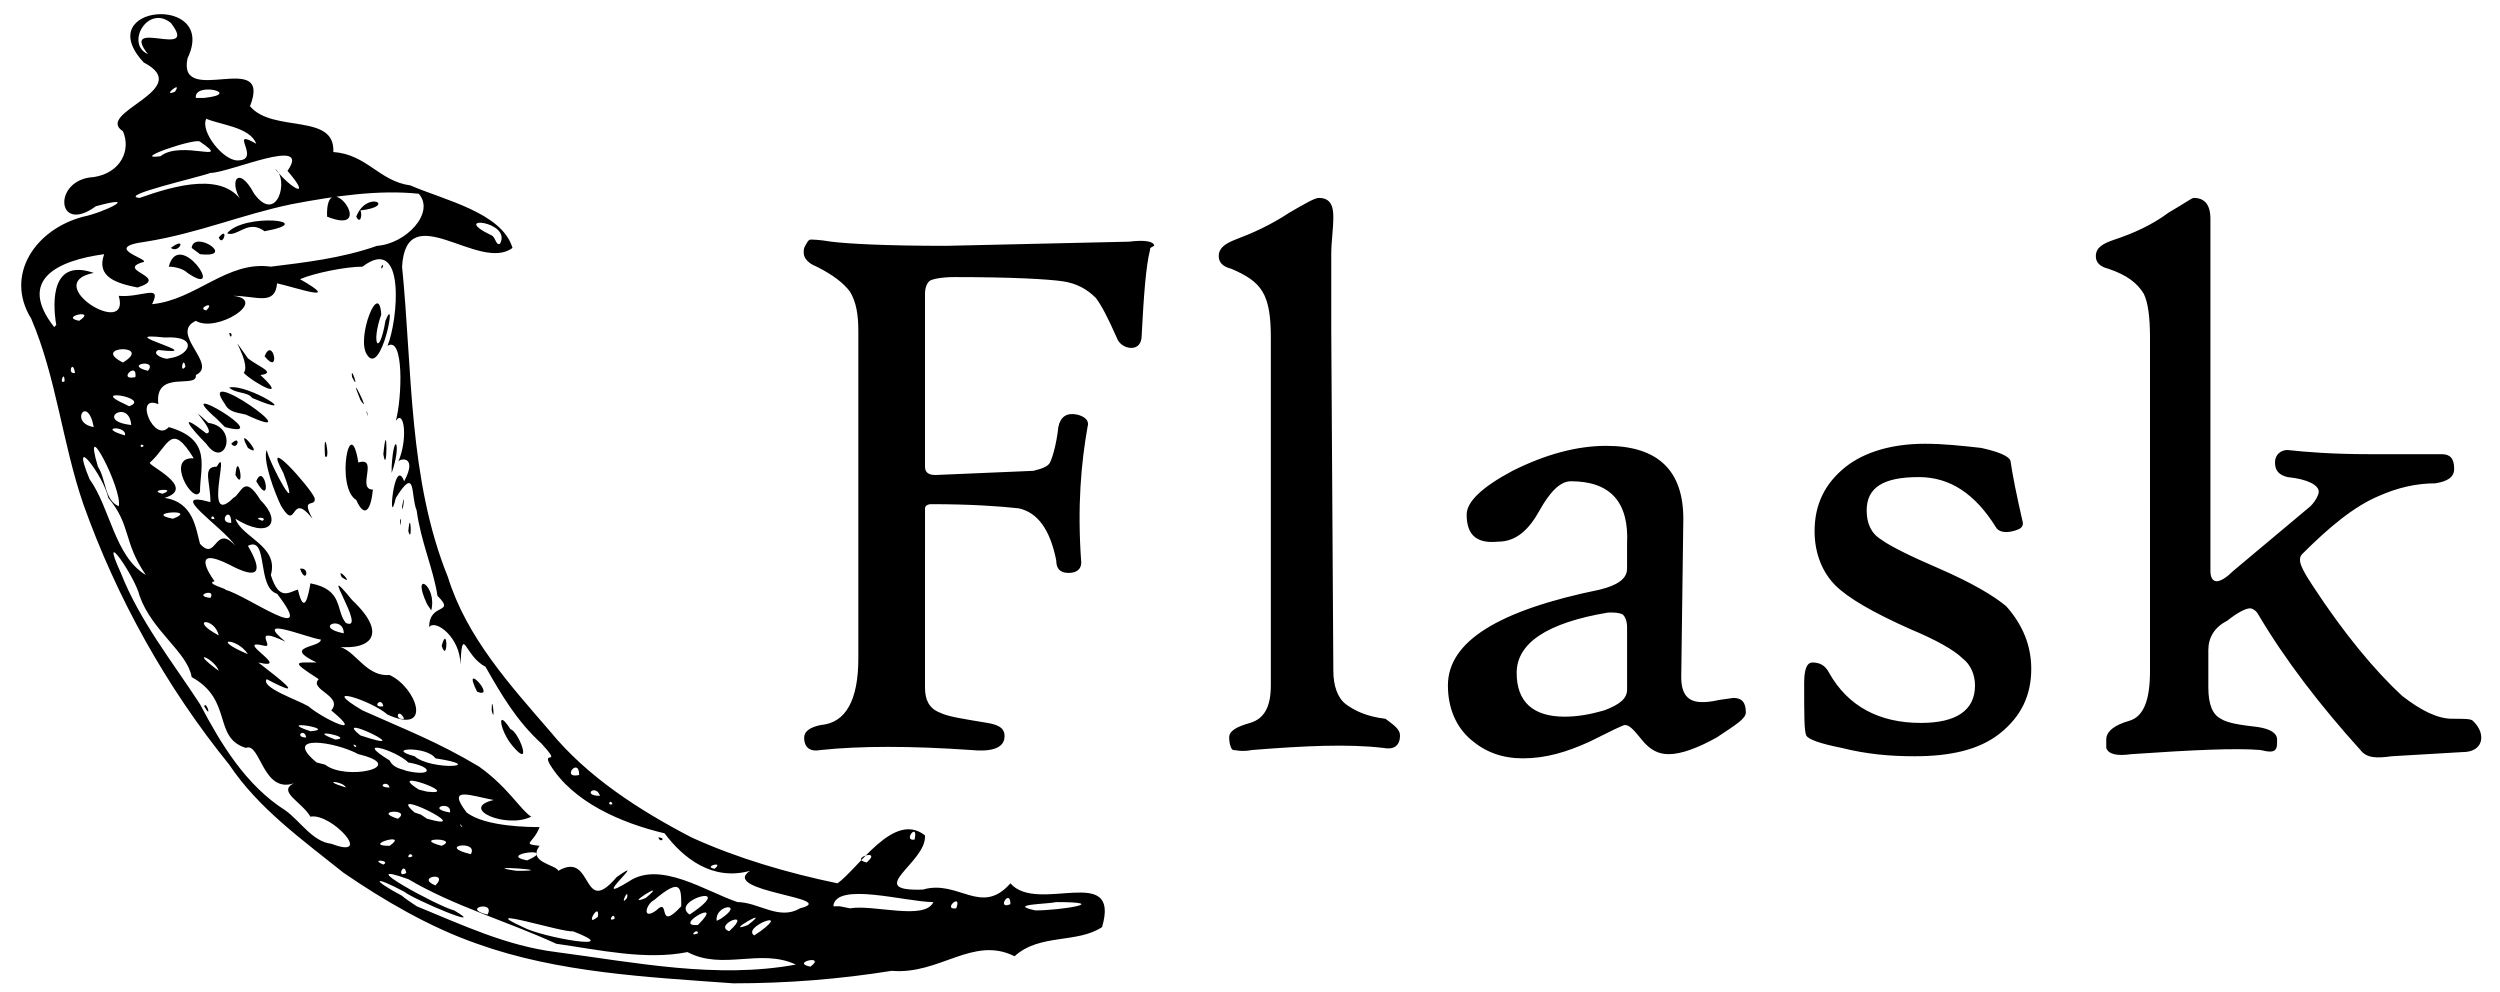 <?xml version="1.0" encoding="utf-8"?>
<!-- Generator: Adobe Illustrator 23.0.0, SVG Export Plug-In . SVG Version: 6.00 Build 0)  -->
<svg version="1.1" id="Layer_1" xmlns="http://www.w3.org/2000/svg" xmlns:xlink="http://www.w3.org/1999/xlink" x="0px" y="0px"
	 viewBox="0 0 120 47.6" style="enable-background:new 0 0 120 47.6;" xml:space="preserve">
<g>
	<path d="M16.5,41.9c-2-1.6-4.1-3.1-5.5-5.2c-3-3.7-5.4-8-7-12.5c-1-2.9-1.3-6.1-2.5-8.9c-1.3-2.1,0.2-4.3,2.5-4.9
		c1-0.2,2.8-1.1,0.6-0.5c-1.9,1.4-2.1-1.3-0.1-1.4c1.3-0.2,1.8-1.3,1.4-2.2c-1.4-0.9,3.5-2,1-3.3c-2.6-2.8,3.6-3.3,2.1-0.2
		C8.5,5.2,13.1,2.3,12,5.1c1.1,1.3,4.1,0.3,4,2.2c1.6,0.1,2.2,1.4,3.7,1.6c1.6,0.7,4.4,1.3,4.9,3c-1.6,1.2-5.1-2.5-5.3,0.9
		c0.5,5,0.3,10.2,2.2,14.9c0.9,2.9,3,5.2,4.9,7.4c1.8,2.2,4.3,3.8,6.8,5.1c2.2,1,4.6,1.7,7,2.2c1-0.7,2.7-3.5,4.2-2.3
		c0.1,1.3-3,2.7-0.1,2.6c1.7-0.5,2.8,1.3,4.2-0.3c1.3,1.5,5.3-1,4.4,2.1c-1.2,0.8-3,0.3-4.2,1.4c-2-1-3.6,0.9-5.9,0.7
		c-2.5,0.4-5,0.6-7.6,0.6c-4.1-0.3-8.4-0.5-12.3-1.9C20.6,44.5,18.4,43.2,16.5,41.9L16.5,41.9z M20,43.5c2.2,0.9,4.3,1.9,6.7,2.2
		c3.8,0.5,7.7,1.3,11.5,0.6c-1.7-0.8-3.5,0.3-5.2-0.6c-2,0.4-4.2-0.1-6.3-0.4c-2.4-1.1-4.9-1.8-7.1-3.1c-2.8-1,1.4,1.3,2.2,1.5
		c1.7,1-1.9-0.5-2.4-0.9c-1.5-0.8-1.6-0.6-0.1,0.2C19.4,43.1,19.7,43.3,20,43.5L20,43.5z M15.9,40.5c2.1,0.8,0-1.5-1-1.3
		c-0.4-0.7-1.6-1.2-0.8-1.6c-1.5,0.5-1.6-2-2.3-1.7c-1.6-0.5-0.6-2.3-2.6-3.4c-0.2-1.2-1.9-2.2-2.5-3.9c-0.2-0.9-2-3.5-0.9-1.1
		c0.9,2.3,2.5,4.3,3.8,6.3c1,1.9,2.2,3.9,4.1,5.1C14.4,39.4,15,40.4,15.9,40.5L15.9,40.5z M9.8,33.9C9.9,33.6,10.2,34.6,9.8,33.9z
		 M18.4,41.5C18.8,41.3,17.7,41.2,18.4,41.5z M19.5,41.9C19.4,41.3,19,42.2,19.5,41.9z M20.9,42.5C21.6,41.8,19.9,42.1,20.9,42.5z
		 M23.4,43.9C23.8,43.2,22.1,43.6,23.4,43.9z M18.7,40.6C19.7,39.9,17.3,40.6,18.7,40.6z M19.8,41.1C19.7,40.8,19.4,41.3,19.8,41.1z
		 M25.1,44.5c0.9,0.5,5,1.2,2.4,0.2C27.1,44.8,22.7,43.4,25.1,44.5z M16.6,37.8C16.5,37.5,15.3,37.4,16.6,37.8z M19.1,39.3
		C19.8,38.8,17.8,38.9,19.1,39.3z M21.2,40.6C22.1,40.2,19.7,40.2,21.2,40.6z M15.6,36.7c1,0.8,4.1,0.1,1.6-0.5
		c-1.1-0.6-3.7-1-2,0.4L15.6,36.7L15.6,36.7z M22.6,41C23,40.3,20.9,40.6,22.6,41z M20.5,39.3c2.5,0.7-2.1-1.6-0.6-0.3l0.3,0.1
		L20.5,39.3L20.5,39.3z M24.8,41.8C27.1,41.8,22.7,41.5,24.8,41.8z M14.7,35.4C14.6,34.9,14.1,35.4,14.7,35.4z M28.7,44
		C28.8,43.2,28,44.6,28.7,44z M18.7,37.8C18.6,37.4,18,37.8,18.7,37.8z M14.9,35.1C16.3,35,13.1,34.5,14.9,35.1z M10.5,32.2
		C10.3,31.6,9,31.1,10.5,32.2z M22.2,39.7C22,39.4,22.1,39.7,22.2,39.7z M29.5,44.1C29.5,43.7,29.1,44.3,29.5,44.1z M21.6,39
		C21.7,38.4,20.4,38.8,21.6,39z M16.1,35.5C17.1,35.4,14.5,34.9,16.1,35.5z M25.3,41.3C26.9,40.6,23.8,41,25.3,41.3z M20.5,38
		c1.8,0.2-2.1-1.2-0.4-0.1L20.5,38z M26.8,41.8c1.7-1,1.1,2.3,2.8,0.3c1.7-1.2-1.5,1.5,0.6,0.2c1.5-1,3.7,0.5,5.2,1c1,0,2,0.9,3,0.3
		c2-0.5-3.9-0.8-2.4-1.8c-1.8,0.5-3.2-0.6-4.1-1.8c-2.1-0.5-4.4-1.5-5.5-3.3c-0.4-0.7,0.6,0.1-0.4-1c-1.2-1.1-1.9-2.3-2.7-3.7
		c-1-0.5-1.1-2.1-1.2-0.1c0-1.3-1.2-2.2-1.5-1.8c0-1.2,1.3-0.6,0.4-1.5c-0.2-1.3-0.8-2.6-1-4.1c-0.3-0.7,0-2.2-1-0.6
		c-0.4,1.7-0.1-2.1,0.4-0.8c0.7-1.3-0.3-1.1-0.3-0.9c0.5-1.1,0.3-2.6-0.1-2c0.3-1.1,0.4-4.1-0.4-3.6c0.5-1.2,0.9-5.4-1.2-3.8
		c-0.8,0-2.3,0.3-3,0.6c2.1,1.2-0.2,0.4-1.1,0.2c-0.1,1.1-1,0.6-2.1,0.6c1.7,0.2-0.8,1.8-1.8,1.2c-1.3,0.6,1.1,2.1,0,2.6
		c0.1,0.7-2-0.3-1.8,1.4c-1.2-0.5-0.2,1.9,0.5,1.1c2.1,0.6,1.5,1.9,1.5,3.1c-0.3,0.7-1.7-1.7-0.3-1.6c-1.1-1.8-1.2-0.6-2.1,0.2
		c-0.2,0.1,2.3,1.2,0.7,1.7c1.4,0.2,1.5,1.5,1.7,2.2c0.8,0.9,0.7-1,1.7,0.1c-0.6-0.9-3.4-2.7-1.2-2.1c0-1-0.4-1.7,0.3-1.7
		c0.7-1.2-0.7,3,0.8,1.5c0.4-0.2,0.5-1.2,1.3,0.1c1.1,1.1,0.4,1.9-1.2,0.9c0.3,0.9,2.1,1.3,1.7,2.7c0.4,1.3,0.9,0.8,1.3,0.7
		c0.3,1.3,0.5,0.3,0.6-0.3c1.6,0.3,1.2,1.3,1.7,1.9c1.1,0.5-1.5-3.3,0.3-1.1c1.9,1.8,0.7,2.5-1,2.2c1.1-0.1,1.5,1.5,2.8,1.4
		c1.3,0.6,2.1,2.9-0.1,1.9c-0.8-0.7-3.4-1.5-1.2-0.2c2,0.9,3.6,1.5,5.6,2.7c1.4,1,2,2.1,2.5,2.4c-1.2,0.6-3.5-0.4-1.8-0.8
		c-1.1-0.2-2.3-0.7-1.3,0.6c0.9,0.7,3.1,0.7,3.5,0.7c-0.3,0.8-0.9,0.8,0,0.9C25.3,41.4,26.7,41.5,26.8,41.8L26.8,41.8z M24.6,35.8
		c-0.6-0.7-0.8-1.9-0.1-0.8C24.9,35.1,25.6,37,24.6,35.8z M31.6,40.2C32,40.2,31.7,40.5,31.6,40.2z M23.6,34.1
		C23.6,33.1,23.8,34.9,23.6,34.1z M22.9,33.2C22.1,31.6,23.9,33.6,22.9,33.2z M14.4,27.3C14.9,27.2,14.7,28.1,14.4,27.3z M21.2,31
		C21.5,29.9,21.5,31.9,21.2,31z M16.4,27.7C16.1,27.1,17.1,28.2,16.4,27.7z M20.5,29c-0.8-1.7,0.5-0.9,0.2,0.3L20.5,29z M13.5,24.3
		c-0.3-0.6-0.9-2.2-0.7-2.7c0.2,0.8,1.7,3.5,0.8,1.1c-1.1-2,1.3,0.7,1.5,1.2c0.1,0.5-0.7-0.1-0.1,1C13.9,23.5,14.3,25.6,13.5,24.3
		L13.5,24.3z M11.3,22.8C11.4,21.5,11.8,23.7,11.3,22.8z M12.3,23.1C12.7,22.1,13.1,24.5,12.3,23.1z M9.9,21.3
		c-0.8-0.8-1.4-1.6,0-0.5c0.6,0-1.2-1.7,0.1-0.5C11.5,20.5,10.8,22.6,9.9,21.3L9.9,21.3z M11.1,21.3C11.6,20.8,11.4,21.7,11.1,21.3z
		 M11.9,21.5C11.2,20.2,12.8,22.1,11.9,21.5z M10.4,20.1c-2.4-2.1,3,1.1,0.4,0.4L10.4,20.1z M17.1,24c-1-0.6-0.3-4.3,0.1-1.8
		c1-0.3-0.1,1.3,0.7,1.3C17.8,24.5,17.5,24.9,17.1,24L17.1,24z M19.6,25.5C19.7,24.3,19.8,26.2,19.6,25.5z M19.2,25
		C19.3,24.6,19.2,25.6,19.2,25z M10.8,19.4c-1.5-2.1,4.4,2.1,1,0.5C11.4,19.8,11,19.8,10.8,19.4z M15.6,21.9
		C15.5,20.2,15.9,22.2,15.6,21.9z M19.3,24.3C19.5,23.3,19.3,24.9,19.3,24.3z M11,18.6c0.9-0.2,3.7,1.6,1.1,0.5
		C11.9,18.8,11.3,18.9,11,18.6z M18.8,22.4c0.1-1.8,0.5-1.1,0,0.3L18.8,22.4z M11.7,17.9c0.4-0.5-1-2.4,0.2-0.7
		c0.5,0.4,1.4,0.7,0.6,0.8C13.9,19.3,12.2,18.4,11.7,17.9L11.7,17.9z M18.4,21.8C18.6,19.8,18.6,23,18.4,21.8z M11,16
		C11.2,15.9,11.1,16.4,11,16z M12.7,17.1C13.1,16.1,13.5,18.1,12.7,17.1z M17.6,19.8C17.6,19.5,17.7,20.3,17.6,19.8z M17.3,19.2
		C16.6,17.5,17.9,20.1,17.3,19.2z M16.9,18.1C16.8,17.4,17.3,18.9,16.9,18.1z M17.6,17c-0.5-0.8,0.6-3.6,0.7-1.9
		c-0.5,1.4-0.1,2.1,0.2,0.3C19.1,13.9,18.3,18.2,17.6,17z M18.3,12.8C18.5,12.5,18.3,13.1,18.3,12.8z M17.1,35.8
		C16.8,35.6,17.1,36,17.1,35.8z M19.5,37c1.3,0.3,1.3-0.2,0.1-0.4c-0.6-0.6-2.7-1.2-0.9-0.1C18.9,36.9,19.3,36.9,19.5,37L19.5,37z
		 M14.8,33.9c0.7,0.6,2.8,1.6,1.1,0.2c0.6-0.7-1.1-1-0.6-1.5c-1.4-0.9-1.1-0.8-0.1-0.8c-1.7-0.8,0.2-0.7,0.2-1.1
		c-0.7-0.1-3.3-1.2-1.7,0.1C12,30,13.2,31.1,12.7,31c-1.6-0.4,1.4,1.2-0.3,0.8c0.9,0.7,2.5,1.9,0.4,0.8C12.5,33,14.3,33.6,14.8,33.9
		L14.8,33.9z M17.3,35.3C20.3,36.3,15.8,34.1,17.3,35.3z M30.1,43.1C30.2,42.5,29.7,43.6,30.1,43.1z M31.5,43.7
		c0.7-0.7,0,1.1,1.2-0.2c0-0.9,0-1.4-1.3-0.3C31,43.4,30.8,44.2,31.5,43.7L31.5,43.7z M10.5,30.5C10.3,29.6,9,29.7,10.5,30.5z
		 M11.9,31.4C11.4,30.6,10,30.6,11.9,31.4z M19.9,36.3c0.8,0.7,3.6,0.5,1,0.1C20.5,35.8,18.4,35.9,19.9,36.3z M31,43.1
		C32.2,42.1,29.8,43.6,31,43.1z M33.5,44.8C33.5,44.5,33,45,33.5,44.8z M33.5,44.4C34.9,43,32.2,44.5,33.5,44.4z M7,27.6
		c-1.1-1.6-0.7-2.4-1.8-3.7c-0.2-1-1.9-3.3-0.9-0.9C5.3,24.4,5.5,26.7,7,27.6L7,27.6z M33.1,43.9C35.5,42.3,32.1,43.2,33.1,43.9z
		 M35,44.7C36.2,43.6,34.2,44.4,35,44.7z M10.1,28.7C10.4,28.2,9.2,28.6,10.1,28.7z M34.6,44.1c1.2-0.8-0.3-0.7-0.2,0.1L34.6,44.1z
		 M18.4,33.9C18.3,33.4,17.8,34,18.4,33.9z M19.4,34.5C19.1,33.9,18.9,34.6,19.4,34.5z M36.5,44.7c1.5-1.1-0.9-0.2-0.3,0.2
		L36.5,44.7z M35.9,44.4C37.2,43.4,34.6,44.9,35.9,44.4z M38.9,46.4C39.7,45.8,37.9,46.2,38.9,46.4z M10.8,28.3
		c1.1,0.3,4.5,2.8,2.5,0.2c-1-0.3-0.4-2.8-1.4-2.3c0.7,1.2,0.6,1.7-0.9,0.9c-1.8-0.9-1,0.4-0.7,0.8C9.8,28,11,28.3,10.8,28.3
		L10.8,28.3z M5.7,24.3c0.2-0.8-1.8-4.6-1-1.9C5.1,23,5,24,5.7,24.3z M15.1,30.1C14.5,29.6,15.1,30,15.1,30.1z M16.5,30.4
		C16.5,29.5,15,30.1,16.5,30.4z M28.8,38.2C28.6,37.6,27.9,38.2,28.8,38.2z M29.4,38.6C29.3,38.3,29.1,38.7,29.4,38.6z M34.3,41.7
		C34.8,41.3,33.7,41.6,34.3,41.7z M8.3,24.9C9.6,24.4,6.8,24.6,8.3,24.9z M27.8,37.2C27.8,36.3,26.9,37.4,27.8,37.2z M7.8,23.7
		C8.6,23.4,7,23.5,7.8,23.7z M10.3,24.9C10.2,24.6,10,25,10.3,24.9z M40.8,43.6c1.1-0.2,3.6,0.6,4-0.3c-1.3,0-4.7-1-4.8,0.2l0.3,0
		L40.8,43.6L40.8,43.6z M11.1,25.1C11.1,24.2,10.4,25.1,11.1,25.1z M4.5,20.5C4.2,18.9,3.3,20.3,4.5,20.5z M6,20.9
		C6.1,20.4,4.6,20.5,6,20.9z M6.9,21.4C6.7,21.2,6.7,21.6,6.9,21.4z M12.6,25C12.9,24.8,12,24.8,12.6,25z M6.3,20.4
		C6.2,19.1,4.5,20.2,6.3,20.4z M3.1,18.3C3.1,17.7,2.8,18.5,3.1,18.3z M3.6,17.9C3.5,17.2,3.2,18,3.6,17.9z M6.2,19.5
		c1.1-0.4-2-0.9-0.2-0.1L6.2,19.5z M41.6,41.4C42.4,40.7,40.7,41.2,41.6,41.4z M45.9,43.6C46.2,42.8,45.2,43.7,45.9,43.6z M6.5,18.1
		C6.6,17.3,5.6,18.3,6.5,18.1z M2.7,15.6c-0.2-1.2-0.2-3.2,1.8-2.5c-2.6,0.5,1.8,3.2,1.2,1.1c1.1,0.1,2.1-0.6,1.6,0.4
		c2.1-0.2,3.6-2.1,5.7-1.8c1.6-0.2,3.4-0.4,5.1-1c1.4-0.1,2.8-1.6,2-2.5c-1.9-0.2-4,0.1-6.1,0.5c-2.4,0.5-4.5,1.4-7,1.8
		c-2.3,0.3,0.5,0.9-0.2,1c-1.2,0.4,1.4,0.7-0.2,1.2c-1-0.2-2-0.5-1.6-1.6c-2.2,0.3-4.2,1.2-2.4,3.5L2.7,15.6L2.7,15.6z M8.1,12.8
		c0.5-1.9,2.8,1.6,0.9,0.3C8.8,12.9,8.4,12.8,8.1,12.8z M8.2,11.9C9,11.3,8.6,12.2,8.2,11.9z M9.2,11.9c0.1-0.9,2.2,0.5,0.4,0.3
		L9.2,11.9z M10.5,11.4C11,10.8,10.7,11.9,10.5,11.4z M10.9,11.2c0.8-1,4.5-0.6,1.8-0.1C11.9,10.5,11.4,11.4,10.9,11.2z M15.7,10.4
		C15.6,7.8,18.2,11.4,15.7,10.4z M17.1,10.4c0.5-1.3,2-0.5,0.2-0.3C17.4,10.3,17.3,10.8,17.1,10.4z M5.9,17.4
		C7.4,16.5,4.3,16.6,5.9,17.4z M7.1,17.8C7.6,17.2,5.9,17.5,7.1,17.8z M3.8,15.4C4.7,14.8,2.8,15.2,3.8,15.4z M48.5,43.4
		C48.5,42.6,47.8,43.7,48.5,43.4z M43.9,40.3C44.1,39.4,43.3,40.4,43.9,40.3z M49.7,43.7c1.2,0,3.7-0.4,1-0.4
		C50.3,43.4,48.3,43.4,49.7,43.7z M8.1,17.2c1-0.1,1.5-1.1-0.2-1c-2.7-0.3,2.3,0.9-0.3,0.6C7.2,17,8,17.3,8.1,17.2z M8.9,17.6
		C8.8,17,8.6,18,8.9,17.6z M9.9,14.9C10.4,14.4,9.4,14.8,9.9,14.9z M6.7,9.5c1.7-0.6,4.1-1.3,5,0.3c-0.8-1-0.3-2,0.5-0.5
		c1.1,1.5,1.7-0.7,1-1.2c0.8,1,1.8,1.5,0.6,0.1C15,6.5,11,8.3,10.1,8.3C9.6,8.5,5.6,9.4,6.7,9.5z M7.7,7.5c1-0.8,3.5,0.4,1.9-0.7
		C9.4,6.6,6.2,7.7,7.7,7.5z M11.4,7.7c1.2,0-0.5-1.6,0.9-0.8C12,6.1,10.6,6,9.9,5.7C9.6,6.3,10.7,7.7,11.4,7.7L11.4,7.7z M8.4,4.4
		C8.8,3.8,7.7,4.7,8.4,4.4z M9.8,4.7c1.9-0.2-0.5-0.8-0.4,0L9.8,4.7z M7.1,2.6C5.7,0.8,9.6,2.9,8.2,1.1C7.1,0.2,6,2.1,7.1,2.6z
		 M24,11.7c0.6-1.1-2.5-1.4-0.4-0.4C23.8,11.4,23.8,11.8,24,11.7z M55.2,12c-0.2,0.8-0.3,2.2-0.4,4.1c0,0.4-0.2,0.6-0.5,0.6
		c-0.3,0-0.6-0.2-0.7-0.5c-0.4-0.9-0.7-1.5-1-1.9c-0.4-0.4-0.9-0.7-1.6-0.8c-0.7-0.1-2.4-0.2-5.2-0.2c-0.6,0-1.1,0.1-1.2,0.2
		c-0.1,0.1-0.2,0.3-0.2,0.6v8.3c0,0.3,0.2,0.4,0.5,0.4l4.7-0.2c0.4-0.1,0.7-0.2,0.8-0.4s0.3-0.8,0.4-1.7c0.1-0.5,0.4-0.7,0.9-0.6
		c0.4,0.1,0.6,0.3,0.5,0.6c-0.3,1.7-0.5,3.8-0.3,6.5c0,0.3-0.2,0.5-0.6,0.5c-0.3,0-0.6-0.1-0.6-0.6c-0.3-1.5-0.9-2.3-1.8-2.5
		c-0.9-0.1-2.3-0.2-4.2-0.2c-0.2,0-0.3,0.1-0.3,0.2V33c0,0.6,0.2,1,0.7,1.2c0.4,0.2,1.1,0.3,2.3,0.5c0.6,0.1,0.9,0.3,0.8,0.8
		c-0.1,0.4-0.6,0.6-1.6,0.5c-2.9-0.2-5.3-0.2-7.2,0c-0.5,0.1-0.8-0.1-0.8-0.6c0-0.3,0.3-0.5,0.8-0.6c1.2-0.1,1.8-1.2,1.8-3.2V15.9
		c0-0.8-0.1-1.4-0.4-1.9c-0.3-0.4-0.8-0.8-1.6-1.2c-0.5-0.2-0.7-0.5-0.6-0.9c0.1-0.2,0.2-0.4,0.3-0.4c0.1,0,0.4,0,1,0.1
		c0.8,0.1,2.6,0.2,5.5,0.2l8.8-0.2c0.8-0.1,1.2,0,1.2,0.2C55.2,11.9,55.2,11.9,55.2,12L55.2,12z M67.2,35.3c0,0.5-0.3,0.7-0.8,0.6
		c-1.7-0.2-3.8-0.1-6.3,0.1c-0.5,0.1-0.8,0-0.9,0S59,35.7,59,35.4c0-0.3,0.3-0.5,1-0.7c0.7-0.2,1-0.8,1-1.8V16.2
		c0-1-0.1-1.7-0.4-2.2c-0.3-0.5-0.8-0.8-1.5-1.1c-0.4-0.1-0.6-0.3-0.6-0.6c0-0.4,0.3-0.6,0.8-0.8c0.8-0.3,1.7-0.7,2.6-1.3
		c0.7-0.4,1.2-0.7,1.4-0.7c0.5,0,0.7,0.3,0.7,0.9c0,0.6-0.1,1.2-0.1,1.8l0,3.6l0.1,16.4c0,0.7,0.2,1.3,0.6,1.6
		c0.4,0.3,1,0.6,1.9,0.7C66.9,34.8,67.2,35,67.2,35.3L67.2,35.3z M83.8,34.2c0,0.3-0.5,0.6-1.4,1.2c-0.9,0.5-1.7,0.8-2.3,0.8
		c-0.5,0-0.9-0.2-1.3-0.7c-0.4-0.5-0.6-0.7-0.8-0.7c-0.1,0-0.7,0.3-1.7,0.8c-1.1,0.5-2.1,0.8-3.2,0.8c-1,0-1.8-0.3-2.5-0.9
		c-0.7-0.6-1.1-1.5-1.1-2.6c0-2.1,2.4-3.6,7.3-4.6c0.8-0.2,1.3-0.5,1.3-1l0-1.2c0.1-2-0.8-3-2.7-3c-0.5,0-1,0.5-1.5,1.4
		c-0.5,0.9-1.1,1.5-2,1.5c-1,0.1-1.5-0.3-1.5-1.3c0-0.6,0.7-1.3,2.2-2.1c1.6-0.8,3.1-1.2,4.5-1.2c2.5,0,3.7,1.2,3.7,3.5l-0.1,7.6
		c0,0.8,0.3,1.2,1,1.2c0.1,0,0.4,0,0.8-0.1l0.7-0.1C83.6,33.5,83.8,33.7,83.8,34.2L83.8,34.2z M78.1,30.1c0-0.3-0.1-0.5-0.2-0.6
		c-0.2-0.1-0.4-0.1-0.7-0.1c-3,0.5-4.4,1.5-4.4,2.9c0,1.4,0.8,2.1,2.3,2.1c0.6,0,1.2-0.1,1.9-0.3c0.8-0.3,1.1-0.6,1.1-1L78.1,30.1
		L78.1,30.1z M97.5,32.1c0,1.3-0.5,2.3-1.5,3.1c-1,0.8-2.4,1.1-4.1,1.1c-1.2,0-2.3-0.1-3.5-0.4c-1-0.2-1.6-0.4-1.7-0.6
		c-0.1-0.2-0.1-1-0.1-2.5c0-0.6,0.1-1,0.4-1c0.3,0,0.6,0.1,0.8,0.5c0.9,1.6,2.4,2.4,4.4,2.4c1.7,0,2.6-0.6,2.6-1.8
		c0-0.5-0.2-1-0.6-1.3c-0.4-0.4-1.3-0.9-2.5-1.4c-1.8-0.8-3-1.5-3.6-2.1c-0.6-0.6-1-1.5-1-2.6c0-1.3,0.5-2.3,1.5-3.1
		c0.9-0.7,2.2-1.1,3.8-1.1c0.9,0,1.8,0.1,2.7,0.2c0.9,0.2,1.3,0.4,1.4,0.6c0.1,0.7,0.3,1.7,0.6,3c0,0.2-0.1,0.3-0.5,0.4
		c-0.4,0.1-0.7,0-0.8-0.2c-1-1.6-2.2-2.4-3.7-2.4c-1.7,0-2.5,0.5-2.5,1.6c0,0.6,0.2,1.1,0.7,1.4c0.4,0.3,1.4,0.8,2.8,1.4
		c1.6,0.7,2.6,1.3,3.2,1.8C97.1,30,97.5,31,97.5,32.1L97.5,32.1z M119.1,35.4c0,0.4-0.3,0.7-0.9,0.7l-3.4,0.2
		c-0.7,0.1-1.2,0.1-1.5-0.3c-1.9-2.1-3.6-4.3-4.9-6.5c-0.1-0.2-0.3-0.3-0.4-0.3c-0.2,0-0.6,0.2-1.1,0.6c-0.6,0.3-0.9,0.8-0.9,1.4
		l0,1.8c0,0.8,0.2,1.3,0.6,1.5c0.3,0.2,0.9,0.3,1.8,0.4c0.6,0.1,0.9,0.3,0.9,0.6c0,0.3,0,0.4-0.1,0.5c-0.1,0.1-0.3,0.1-0.7,0
		c-1.2-0.1-3.3,0-6.2,0.2c-0.7,0.1-1.1,0-1.2-0.3c0-0.1,0-0.2,0-0.4c0-0.4,0.4-0.7,1.1-0.9c0.7-0.2,1-1,1-2.4V16.2
		c0-1-0.1-1.7-0.3-2.1c-0.3-0.5-0.8-0.9-1.7-1.2c-0.4-0.1-0.6-0.3-0.6-0.6c0-0.4,0.3-0.6,0.9-0.8c0.9-0.3,1.8-0.7,2.6-1.3
		c0.7-0.4,1.1-0.7,1.2-0.7c0.5,0,0.8,0.3,0.8,1c0-0.1,0,0.5,0,1.8l0,3.6l0,11.5c0,0.3,0.1,0.5,0.3,0.5c0.2,0,0.5-0.2,0.8-0.5
		l3.7-3.1c0.3-0.3,0.4-0.6,0.4-0.7c0-0.3-0.5-0.6-1.5-0.7c-0.4-0.1-0.6-0.3-0.6-0.7c0-0.4,0.3-0.6,0.6-0.6c0.9,0.1,2.2,0.2,3.9,0.2
		l3.5,0c0.4,0,0.6,0.2,0.6,0.7c0,0.4-0.3,0.6-0.9,0.7c-0.9,0-1.8,0.2-2.7,0.6c-1.2,0.5-2.4,1.5-3.7,2.8c-0.1,0.1-0.1,0.2-0.1,0.3
		c0,0.2,0.2,0.6,0.6,1.2c1.5,2.3,3,4.1,4.3,5.3c0.9,0.7,1.7,1.1,2.4,1.1c0.6,0,0.9,0,1,0.1S119.1,35,119.1,35.4L119.1,35.4z"/>
</g>
</svg>
